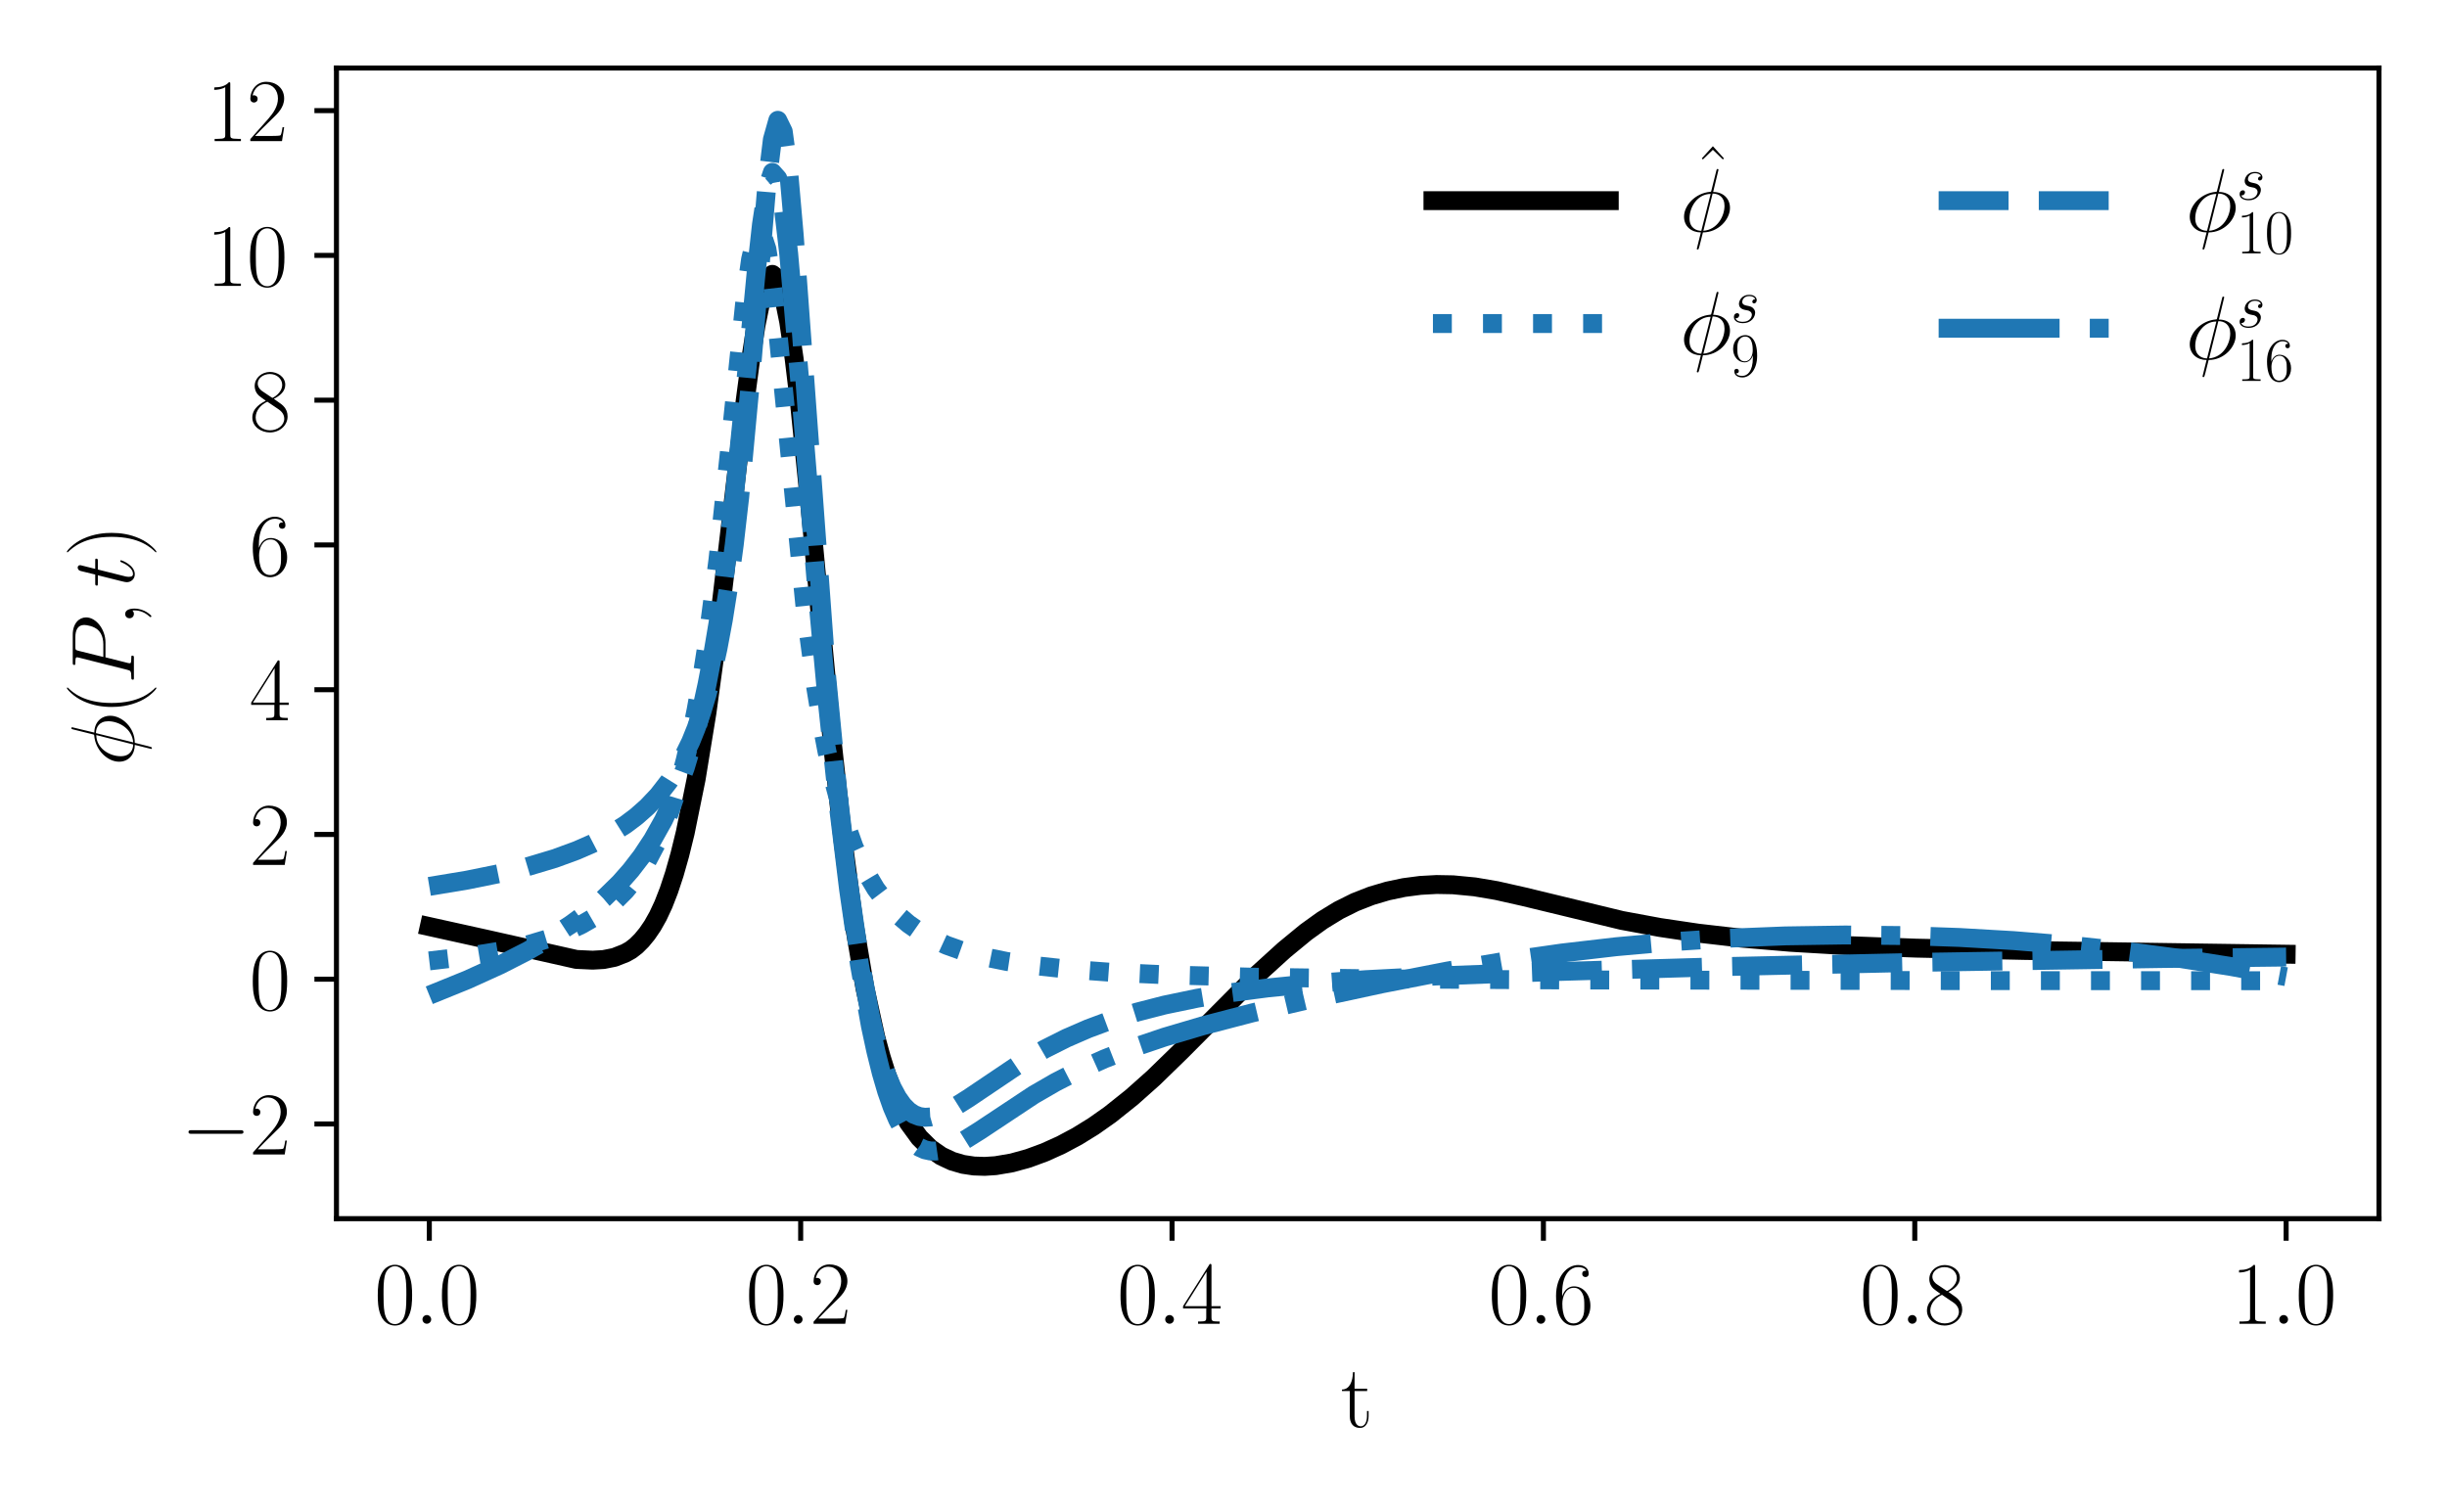 <?xml version="1.0" encoding="utf-8" standalone="no"?>
<!DOCTYPE svg PUBLIC "-//W3C//DTD SVG 1.1//EN"
  "http://www.w3.org/Graphics/SVG/1.1/DTD/svg11.dtd">
<svg xmlns:xlink="http://www.w3.org/1999/xlink" width="388.543pt" height="240.133pt" viewBox="0 0 388.543 240.133" xmlns="http://www.w3.org/2000/svg" version="1.1">
 <defs>
  <style type="text/css">*{stroke-linejoin: round; stroke-linecap: butt}</style>
 </defs>
 <g id="figure_1">
  <g id="patch_1">
   <path d="M 0 240.133 
L 388.543 240.133 
L 388.543 0 
L 0 0 
z
" style="fill: #ffffff"/>
  </g>
  <g id="axes_1">
   <g id="patch_2">
    <path d="M 53.424 193.537 
L 377.743 193.537 
L 377.743 10.8 
L 53.424 10.8 
z
" style="fill: #ffffff"/>
   </g>
   <g id="matplotlib.axis_1">
    <g id="xtick_1">
     <g id="line2d_1">
      <defs>
       <path id="ma672a28281" d="M 0 0 
L 0 3.5 
" style="stroke: #000000; stroke-width: 0.8"/>
      </defs>
      <g>
       <use xlink:href="#ma672a28281" x="68.166" y="193.537" style="stroke: #000000; stroke-width: 0.8"/>
      </g>
     </g>
     <g id="text_1">
      <!-- $\mathdefault{0.0}$ -->
      <g transform="translate(59.441 210.223) scale(0.14 -0.14)">
       <defs>
        <path id="CMR17-30" d="M 2688 2025 
C 2688 2416 2682 3080 2413 3591 
C 2176 4039 1798 4198 1466 4198 
C 1158 4198 768 4058 525 3597 
C 269 3118 243 2524 243 2025 
C 243 1661 250 1106 448 619 
C 723 -39 1216 -128 1466 -128 
C 1760 -128 2208 -7 2470 600 
C 2662 1042 2688 1559 2688 2025 
z
M 1466 -26 
C 1056 -26 813 325 723 812 
C 653 1188 653 1738 653 2096 
C 653 2588 653 2997 736 3387 
C 858 3929 1216 4096 1466 4096 
C 1728 4096 2067 3923 2189 3400 
C 2272 3036 2278 2607 2278 2096 
C 2278 1680 2278 1169 2202 792 
C 2067 95 1690 -26 1466 -26 
z
" transform="scale(0.016)"/>
        <path id="CMMI12-3a" d="M 1178 307 
C 1178 492 1024 619 870 619 
C 685 619 557 466 557 313 
C 557 128 710 0 864 0 
C 1050 0 1178 153 1178 307 
z
" transform="scale(0.016)"/>
       </defs>
       <use xlink:href="#CMR17-30" transform="scale(0.996)"/>
       <use xlink:href="#CMMI12-3a" transform="translate(45.69 0) scale(0.996)"/>
       <use xlink:href="#CMR17-30" transform="translate(72.788 0) scale(0.996)"/>
      </g>
     </g>
    </g>
    <g id="xtick_2">
     <g id="line2d_2">
      <g>
       <use xlink:href="#ma672a28281" x="127.133" y="193.537" style="stroke: #000000; stroke-width: 0.8"/>
      </g>
     </g>
     <g id="text_2">
      <!-- $\mathdefault{0.2}$ -->
      <g transform="translate(118.408 210.223) scale(0.14 -0.14)">
       <defs>
        <path id="CMR17-32" d="M 2669 989 
L 2554 989 
C 2490 536 2438 459 2413 420 
C 2381 369 1920 369 1830 369 
L 602 369 
C 832 619 1280 1072 1824 1597 
C 2214 1967 2669 2402 2669 3035 
C 2669 3790 2067 4224 1395 4224 
C 691 4224 262 3604 262 3030 
C 262 2780 448 2748 525 2748 
C 589 2748 781 2787 781 3010 
C 781 3207 614 3264 525 3264 
C 486 3264 448 3258 422 3245 
C 544 3790 915 4058 1306 4058 
C 1862 4058 2227 3617 2227 3035 
C 2227 2479 1901 2000 1536 1584 
L 262 146 
L 262 0 
L 2515 0 
L 2669 989 
z
" transform="scale(0.016)"/>
       </defs>
       <use xlink:href="#CMR17-30" transform="scale(0.996)"/>
       <use xlink:href="#CMMI12-3a" transform="translate(45.69 0) scale(0.996)"/>
       <use xlink:href="#CMR17-32" transform="translate(72.788 0) scale(0.996)"/>
      </g>
     </g>
    </g>
    <g id="xtick_3">
     <g id="line2d_3">
      <g>
       <use xlink:href="#ma672a28281" x="186.1" y="193.537" style="stroke: #000000; stroke-width: 0.8"/>
      </g>
     </g>
     <g id="text_3">
      <!-- $\mathdefault{0.4}$ -->
      <g transform="translate(177.375 210.223) scale(0.14 -0.14)">
       <defs>
        <path id="CMR17-34" d="M 2150 4122 
C 2150 4256 2144 4256 2029 4256 
L 128 1254 
L 128 1088 
L 1779 1088 
L 1779 457 
C 1779 224 1766 160 1318 160 
L 1197 160 
L 1197 0 
C 1402 0 1747 0 1965 0 
C 2182 0 2528 0 2733 0 
L 2733 160 
L 2611 160 
C 2163 160 2150 224 2150 457 
L 2150 1088 
L 2803 1088 
L 2803 1254 
L 2150 1254 
L 2150 4122 
z
M 1798 3703 
L 1798 1254 
L 256 1254 
L 1798 3703 
z
" transform="scale(0.016)"/>
       </defs>
       <use xlink:href="#CMR17-30" transform="scale(0.996)"/>
       <use xlink:href="#CMMI12-3a" transform="translate(45.69 0) scale(0.996)"/>
       <use xlink:href="#CMR17-34" transform="translate(72.788 0) scale(0.996)"/>
      </g>
     </g>
    </g>
    <g id="xtick_4">
     <g id="line2d_4">
      <g>
       <use xlink:href="#ma672a28281" x="245.067" y="193.537" style="stroke: #000000; stroke-width: 0.8"/>
      </g>
     </g>
     <g id="text_4">
      <!-- $\mathdefault{0.6}$ -->
      <g transform="translate(236.342 210.223) scale(0.14 -0.14)">
       <defs>
        <path id="CMR17-36" d="M 678 2176 
C 678 3690 1395 4032 1811 4032 
C 1946 4032 2272 4009 2400 3776 
C 2298 3776 2106 3776 2106 3553 
C 2106 3381 2246 3323 2336 3323 
C 2394 3323 2566 3348 2566 3560 
C 2566 3954 2246 4179 1805 4179 
C 1043 4179 243 3390 243 1984 
C 243 253 966 -128 1478 -128 
C 2099 -128 2688 427 2688 1283 
C 2688 2081 2170 2662 1517 2662 
C 1126 2662 838 2407 678 1960 
L 678 2176 
z
M 1478 25 
C 691 25 691 1200 691 1436 
C 691 1896 909 2560 1504 2560 
C 1613 2560 1926 2560 2138 2120 
C 2253 1870 2253 1609 2253 1289 
C 2253 944 2253 690 2118 434 
C 1978 171 1773 25 1478 25 
z
" transform="scale(0.016)"/>
       </defs>
       <use xlink:href="#CMR17-30" transform="scale(0.996)"/>
       <use xlink:href="#CMMI12-3a" transform="translate(45.69 0) scale(0.996)"/>
       <use xlink:href="#CMR17-36" transform="translate(72.788 0) scale(0.996)"/>
      </g>
     </g>
    </g>
    <g id="xtick_5">
     <g id="line2d_5">
      <g>
       <use xlink:href="#ma672a28281" x="304.034" y="193.537" style="stroke: #000000; stroke-width: 0.8"/>
      </g>
     </g>
     <g id="text_5">
      <!-- $\mathdefault{0.8}$ -->
      <g transform="translate(295.309 210.223) scale(0.14 -0.14)">
       <defs>
        <path id="CMR17-38" d="M 1741 2264 
C 2144 2467 2554 2773 2554 3263 
C 2554 3841 1990 4179 1472 4179 
C 890 4179 378 3759 378 3180 
C 378 3021 416 2747 666 2505 
C 730 2442 998 2251 1171 2130 
C 883 1983 211 1634 211 934 
C 211 279 838 -128 1459 -128 
C 2144 -128 2720 362 2720 1010 
C 2720 1590 2330 1857 2074 2029 
L 1741 2264 
z
M 902 2822 
C 851 2854 595 3051 595 3351 
C 595 3739 998 4032 1459 4032 
C 1965 4032 2336 3676 2336 3262 
C 2336 2669 1670 2331 1638 2331 
C 1632 2331 1626 2331 1574 2370 
L 902 2822 
z
M 2080 1519 
C 2176 1449 2483 1240 2483 851 
C 2483 381 2010 25 1472 25 
C 890 25 448 438 448 940 
C 448 1443 838 1862 1280 2060 
L 2080 1519 
z
" transform="scale(0.016)"/>
       </defs>
       <use xlink:href="#CMR17-30" transform="scale(0.996)"/>
       <use xlink:href="#CMMI12-3a" transform="translate(45.69 0) scale(0.996)"/>
       <use xlink:href="#CMR17-38" transform="translate(72.788 0) scale(0.996)"/>
      </g>
     </g>
    </g>
    <g id="xtick_6">
     <g id="line2d_6">
      <g>
       <use xlink:href="#ma672a28281" x="363.001" y="193.537" style="stroke: #000000; stroke-width: 0.8"/>
      </g>
     </g>
     <g id="text_6">
      <!-- $\mathdefault{1.0}$ -->
      <g transform="translate(354.276 210.223) scale(0.14 -0.14)">
       <defs>
        <path id="CMR17-31" d="M 1702 4058 
C 1702 4192 1696 4192 1606 4192 
C 1357 3916 979 3827 621 3827 
C 602 3827 570 3827 563 3808 
C 557 3795 557 3782 557 3648 
C 755 3648 1088 3686 1344 3839 
L 1344 461 
C 1344 236 1331 160 781 160 
L 589 160 
L 589 0 
C 896 0 1216 0 1523 0 
C 1830 0 2150 0 2458 0 
L 2458 160 
L 2266 160 
C 1715 160 1702 230 1702 458 
L 1702 4058 
z
" transform="scale(0.016)"/>
       </defs>
       <use xlink:href="#CMR17-31" transform="scale(0.996)"/>
       <use xlink:href="#CMMI12-3a" transform="translate(45.69 0) scale(0.996)"/>
       <use xlink:href="#CMR17-30" transform="translate(72.788 0) scale(0.996)"/>
      </g>
     </g>
    </g>
    <g id="text_7">
     <!-- t -->
     <g transform="translate(212.928 226.621) scale(0.14 -0.14)">
      <defs>
       <path id="CMR17-74" d="M 966 2560 
L 1862 2560 
L 1862 2725 
L 966 2725 
L 966 3904 
L 851 3904 
C 838 3245 614 2668 70 2668 
L 70 2560 
L 627 2560 
L 627 771 
C 627 650 627 -64 1370 -64 
C 1747 -64 1965 306 1965 777 
L 1965 1140 
L 1850 1140 
L 1850 783 
C 1850 344 1677 51 1408 51 
C 1222 51 966 178 966 758 
L 966 2560 
z
" transform="scale(0.016)"/>
      </defs>
      <use xlink:href="#CMR17-74" transform="scale(0.996)"/>
     </g>
    </g>
   </g>
   <g id="matplotlib.axis_2">
    <g id="ytick_1">
     <g id="line2d_7">
      <defs>
       <path id="m652896adfc" d="M 0 0 
L -3.5 0 
" style="stroke: #000000; stroke-width: 0.8"/>
      </defs>
      <g>
       <use xlink:href="#m652896adfc" x="53.424" y="178.499" style="stroke: #000000; stroke-width: 0.8"/>
      </g>
     </g>
     <g id="text_8">
      <!-- $\mathdefault{−2}$ -->
      <g transform="translate(28.748 183.342) scale(0.14 -0.14)">
       <defs>
        <path id="CMSY10-0" d="M 4218 1472 
C 4326 1472 4442 1472 4442 1600 
C 4442 1728 4326 1728 4218 1728 
L 755 1728 
C 646 1728 531 1728 531 1600 
C 531 1472 646 1472 755 1472 
L 4218 1472 
z
" transform="scale(0.016)"/>
       </defs>
       <use xlink:href="#CMSY10-0" transform="scale(0.996)"/>
       <use xlink:href="#CMR17-32" transform="translate(77.487 0) scale(0.996)"/>
      </g>
     </g>
    </g>
    <g id="ytick_2">
     <g id="line2d_8">
      <g>
       <use xlink:href="#m652896adfc" x="53.424" y="155.509" style="stroke: #000000; stroke-width: 0.8"/>
      </g>
     </g>
     <g id="text_9">
      <!-- $\mathdefault{0}$ -->
      <g transform="translate(39.596 160.352) scale(0.14 -0.14)">
       <use xlink:href="#CMR17-30" transform="scale(0.996)"/>
      </g>
     </g>
    </g>
    <g id="ytick_3">
     <g id="line2d_9">
      <g>
       <use xlink:href="#m652896adfc" x="53.424" y="132.519" style="stroke: #000000; stroke-width: 0.8"/>
      </g>
     </g>
     <g id="text_10">
      <!-- $\mathdefault{2}$ -->
      <g transform="translate(39.596 137.362) scale(0.14 -0.14)">
       <use xlink:href="#CMR17-32" transform="scale(0.996)"/>
      </g>
     </g>
    </g>
    <g id="ytick_4">
     <g id="line2d_10">
      <g>
       <use xlink:href="#m652896adfc" x="53.424" y="109.529" style="stroke: #000000; stroke-width: 0.8"/>
      </g>
     </g>
     <g id="text_11">
      <!-- $\mathdefault{4}$ -->
      <g transform="translate(39.596 114.372) scale(0.14 -0.14)">
       <use xlink:href="#CMR17-34" transform="scale(0.996)"/>
      </g>
     </g>
    </g>
    <g id="ytick_5">
     <g id="line2d_11">
      <g>
       <use xlink:href="#m652896adfc" x="53.424" y="86.539" style="stroke: #000000; stroke-width: 0.8"/>
      </g>
     </g>
     <g id="text_12">
      <!-- $\mathdefault{6}$ -->
      <g transform="translate(39.596 91.382) scale(0.14 -0.14)">
       <use xlink:href="#CMR17-36" transform="scale(0.996)"/>
      </g>
     </g>
    </g>
    <g id="ytick_6">
     <g id="line2d_12">
      <g>
       <use xlink:href="#m652896adfc" x="53.424" y="63.549" style="stroke: #000000; stroke-width: 0.8"/>
      </g>
     </g>
     <g id="text_13">
      <!-- $\mathdefault{8}$ -->
      <g transform="translate(39.596 68.392) scale(0.14 -0.14)">
       <use xlink:href="#CMR17-38" transform="scale(0.996)"/>
      </g>
     </g>
    </g>
    <g id="ytick_7">
     <g id="line2d_13">
      <g>
       <use xlink:href="#m652896adfc" x="53.424" y="40.559" style="stroke: #000000; stroke-width: 0.8"/>
      </g>
     </g>
     <g id="text_14">
      <!-- $\mathdefault{10}$ -->
      <g transform="translate(32.767 45.402) scale(0.14 -0.14)">
       <use xlink:href="#CMR17-31" transform="scale(0.996)"/>
       <use xlink:href="#CMR17-30" transform="translate(45.69 0) scale(0.996)"/>
      </g>
     </g>
    </g>
    <g id="ytick_8">
     <g id="line2d_14">
      <g>
       <use xlink:href="#m652896adfc" x="53.424" y="17.569" style="stroke: #000000; stroke-width: 0.8"/>
      </g>
     </g>
     <g id="text_15">
      <!-- $\mathdefault{12}$ -->
      <g transform="translate(32.767 22.412) scale(0.14 -0.14)">
       <use xlink:href="#CMR17-31" transform="scale(0.996)"/>
       <use xlink:href="#CMR17-32" transform="translate(45.69 0) scale(0.996)"/>
      </g>
     </g>
    </g>
    <g id="text_16">
     <!-- $\phi(P, t)$ -->
     <g transform="translate(21.261 121.637) rotate(-90) scale(0.14 -0.14)">
      <defs>
       <path id="CMMI12-1e" d="M 2752 4390 
C 2752 4448 2707 4448 2688 4448 
C 2630 4448 2624 4435 2598 4326 
L 2253 2939 
C 2234 2856 2227 2849 2221 2843 
C 2214 2830 2170 2824 2157 2824 
C 1107 2734 301 1864 301 1057 
C 301 361 832 -64 1498 -64 
C 1446 -261 1402 -463 1350 -659 
C 1261 -995 1210 -1204 1210 -1229 
C 1210 -1241 1210 -1280 1274 -1280 
C 1293 -1280 1318 -1280 1331 -1254 
C 1344 -1241 1382 -1089 1408 -1008 
L 1645 -64 
C 2739 -64 3571 854 3571 1680 
C 3571 2343 3085 2816 2374 2816 
L 2752 4390 
z
M 2336 2701 
C 2758 2701 3181 2463 3181 1828 
C 3181 1097 2675 128 1677 50 
L 2336 2701 
z
M 1530 50 
C 1216 50 691 220 691 938 
C 691 1761 1274 2676 2195 2676 
L 1530 50 
z
" transform="scale(0.016)"/>
       <path id="CMR17-28" d="M 1958 -1561 
C 1958 -1555 1958 -1542 1939 -1523 
C 1645 -1224 858 -407 858 1581 
C 858 3569 1632 4379 1946 4697 
C 1946 4704 1958 4717 1958 4736 
C 1958 4755 1939 4768 1914 4768 
C 1843 4768 1299 4296 986 3594 
C 666 2887 576 2199 576 1588 
C 576 1128 621 351 1005 -471 
C 1312 -1135 1837 -1600 1914 -1600 
C 1946 -1600 1958 -1587 1958 -1561 
z
" transform="scale(0.016)"/>
       <path id="CMMI12-50" d="M 1894 2023 
L 2970 2023 
C 3853 2023 4736 2673 4736 3401 
C 4736 3898 4314 4352 3507 4352 
L 1530 4352 
C 1408 4352 1350 4352 1350 4231 
C 1350 4167 1408 4167 1504 4167 
C 1894 4167 1894 4116 1894 4046 
C 1894 4034 1894 3995 1869 3899 
L 1005 472 
C 947 249 934 185 486 185 
C 365 185 301 185 301 70 
C 301 0 358 0 397 0 
C 518 0 646 0 768 0 
L 1517 0 
C 1638 0 1773 0 1894 0 
C 1946 0 2016 0 2016 121 
C 2016 185 1958 185 1862 185 
C 1478 185 1472 230 1472 293 
C 1472 325 1478 369 1485 401 
L 1894 2023 
z
M 2355 3930 
C 2413 4167 2438 4167 2688 4167 
L 3322 4167 
C 3802 4167 4198 4013 4198 3535 
C 4198 3369 4115 2827 3821 2534 
C 3712 2419 3405 2176 2822 2176 
L 1920 2176 
L 2355 3930 
z
" transform="scale(0.016)"/>
       <path id="CMMI12-3b" d="M 1248 -31 
C 1248 343 1126 619 864 619 
C 659 619 557 453 557 313 
C 557 172 653 0 870 0 
C 954 0 1024 26 1082 83 
C 1094 96 1101 96 1107 96 
C 1120 96 1120 5 1120 -27 
C 1120 -240 1082 -659 710 -1080 
C 640 -1157 640 -1170 640 -1183 
C 640 -1216 672 -1248 704 -1248 
C 755 -1248 1248 -771 1248 -31 
z
" transform="scale(0.016)"/>
       <path id="CMMI12-74" d="M 1286 2566 
L 1875 2566 
C 1997 2566 2061 2566 2061 2681 
C 2061 2752 2022 2752 1894 2752 
L 1331 2752 
L 1568 3692 
C 1594 3781 1594 3794 1594 3840 
C 1594 3943 1510 4000 1427 4000 
C 1376 4000 1229 3981 1178 3775 
L 928 2752 
L 326 2752 
C 198 2752 141 2752 141 2630 
C 141 2566 186 2566 307 2566 
L 877 2566 
L 454 881 
C 403 658 384 594 384 511 
C 384 211 595 -64 954 -64 
C 1600 -64 1946 868 1946 912 
C 1946 951 1920 970 1882 970 
C 1869 970 1843 970 1830 944 
C 1824 938 1818 931 1773 829 
C 1638 511 1344 64 973 64 
C 781 64 768 224 768 364 
C 768 370 768 492 787 568 
L 1286 2566 
z
" transform="scale(0.016)"/>
       <path id="CMR17-29" d="M 1683 1581 
C 1683 2040 1638 2817 1254 3639 
C 947 4303 422 4768 346 4768 
C 326 4768 301 4761 301 4729 
C 301 4717 307 4710 314 4697 
C 621 4378 1402 3568 1402 1584 
C 1402 -407 627 -1217 314 -1537 
C 307 -1549 301 -1556 301 -1568 
C 301 -1600 326 -1600 346 -1600 
C 416 -1600 960 -1128 1274 -426 
C 1594 281 1683 969 1683 1581 
z
" transform="scale(0.016)"/>
      </defs>
      <use xlink:href="#CMMI12-1e" transform="scale(0.996)"/>
      <use xlink:href="#CMR17-28" transform="translate(57.734 0) scale(0.996)"/>
      <use xlink:href="#CMMI12-50" transform="translate(93.015 0) scale(0.996)"/>
      <use xlink:href="#CMMI12-3b" transform="translate(158.602 0) scale(0.996)"/>
      <use xlink:href="#CMMI12-74" transform="translate(202.303 0) scale(0.996)"/>
      <use xlink:href="#CMR17-29" transform="translate(237.53 0) scale(0.996)"/>
     </g>
    </g>
   </g>
   <g id="line2d_15">
    <path d="M 68.166 147.147 
L 77.677 149.25 
L 91.511 152.364 
L 94.105 152.483 
L 95.834 152.384 
L 97.563 152.038 
L 99.292 151.359 
L 100.157 150.873 
L 101.021 150.202 
L 101.886 149.337 
L 102.751 148.286 
L 103.616 147.019 
L 104.48 145.484 
L 105.345 143.629 
L 106.209 141.412 
L 107.074 138.796 
L 107.939 135.748 
L 108.803 132.238 
L 110.533 123.735 
L 112.262 113.134 
L 113.991 100.419 
L 116.585 78.365 
L 118.314 63.677 
L 119.179 57.176 
L 120.044 51.654 
L 120.908 47.404 
L 121.773 44.653 
L 122.638 43.574 
L 123.502 44.278 
L 124.367 46.801 
L 125.231 51.091 
L 126.096 56.98 
L 126.961 64.191 
L 128.69 81.271 
L 132.148 117.865 
L 133.877 133.666 
L 135.607 146.66 
L 137.336 156.896 
L 139.065 164.743 
L 139.93 167.912 
L 140.794 170.653 
L 141.659 173.017 
L 142.524 175.053 
L 144.253 178.3 
L 145.982 180.673 
L 147.711 182.383 
L 149.441 183.588 
L 151.17 184.403 
L 152.899 184.911 
L 154.628 185.172 
L 156.357 185.231 
L 158.087 185.118 
L 160.68 184.677 
L 163.274 183.96 
L 165.868 183.005 
L 168.462 181.833 
L 171.056 180.447 
L 173.65 178.842 
L 176.244 177.016 
L 179.702 174.256 
L 183.161 171.175 
L 187.484 166.97 
L 199.588 154.798 
L 203.911 150.87 
L 207.37 148.024 
L 209.964 146.157 
L 212.558 144.571 
L 215.152 143.278 
L 217.745 142.262 
L 220.339 141.495 
L 222.933 140.949 
L 225.527 140.61 
L 228.121 140.467 
L 230.715 140.514 
L 234.173 140.844 
L 237.632 141.43 
L 241.955 142.404 
L 257.518 146.17 
L 263.57 147.292 
L 269.622 148.19 
L 276.54 148.987 
L 284.321 149.649 
L 292.967 150.158 
L 304.207 150.572 
L 321.499 150.94 
L 363.001 151.537 
L 363.001 151.537 
" clip-path="url(#p90de4a39cc)" style="fill: none; stroke: #000000; stroke-width: 3; stroke-linecap: square"/>
   </g>
   <g id="line2d_16">
    <path d="M 68.166 152.6 
L 74.219 151.887 
L 79.406 151.035 
L 83.729 150.064 
L 87.188 149.032 
L 89.782 148.047 
L 92.375 146.814 
L 94.105 145.81 
L 95.834 144.62 
L 97.563 143.195 
L 99.292 141.471 
L 101.021 139.363 
L 102.751 136.751 
L 104.48 133.476 
L 106.209 129.313 
L 107.074 126.806 
L 107.939 123.954 
L 108.803 120.7 
L 109.668 116.981 
L 110.533 112.726 
L 111.397 107.862 
L 112.262 102.312 
L 113.991 88.944 
L 115.72 72.671 
L 118.314 47.374 
L 119.179 41.191 
L 120.044 37.501 
L 120.908 36.905 
L 121.773 39.549 
L 122.638 45.071 
L 123.502 52.728 
L 127.825 96.4 
L 129.554 109.362 
L 130.419 114.643 
L 131.284 119.227 
L 132.148 123.2 
L 133.877 129.635 
L 135.607 134.51 
L 137.336 138.246 
L 139.065 141.148 
L 140.794 143.434 
L 142.524 145.257 
L 144.253 146.73 
L 145.982 147.934 
L 147.711 148.927 
L 150.305 150.118 
L 152.899 151.042 
L 156.357 151.979 
L 159.816 152.68 
L 164.139 153.33 
L 169.326 153.888 
L 176.244 154.396 
L 185.755 154.836 
L 198.724 155.183 
L 217.745 155.444 
L 248.872 155.626 
L 311.124 155.729 
L 363.001 155.748 
L 363.001 155.748 
" clip-path="url(#p90de4a39cc)" style="fill: none; stroke-dasharray: 3,4.95; stroke-dashoffset: 0; stroke: #1f77b4; stroke-width: 3"/>
   </g>
   <g id="line2d_17">
    <path d="M 68.166 140.768 
L 74.219 139.762 
L 79.406 138.708 
L 83.729 137.644 
L 88.052 136.35 
L 91.511 135.085 
L 94.105 133.953 
L 96.698 132.61 
L 99.292 130.981 
L 101.021 129.681 
L 102.751 128.153 
L 104.48 126.328 
L 106.209 124.105 
L 107.939 121.337 
L 109.668 117.805 
L 110.533 115.656 
L 111.397 113.182 
L 112.262 110.312 
L 113.126 106.966 
L 113.991 103.041 
L 114.856 98.418 
L 115.72 92.961 
L 116.585 86.524 
L 117.449 78.977 
L 119.179 60.394 
L 121.773 29.271 
L 122.638 22.169 
L 123.502 19.106 
L 124.367 20.881 
L 125.231 27.269 
L 126.096 37.171 
L 131.284 107.704 
L 133.013 125.51 
L 134.742 140.217 
L 136.471 152.101 
L 138.201 161.329 
L 139.065 165.004 
L 139.93 168.096 
L 140.794 170.647 
L 141.659 172.701 
L 142.524 174.312 
L 143.388 175.528 
L 144.253 176.402 
L 145.117 176.982 
L 145.982 177.313 
L 146.847 177.436 
L 147.711 177.388 
L 149.441 176.9 
L 151.17 176.055 
L 153.764 174.425 
L 162.41 168.601 
L 165.868 166.606 
L 169.326 164.867 
L 172.785 163.366 
L 176.244 162.079 
L 180.567 160.727 
L 184.89 159.614 
L 190.078 158.533 
L 195.265 157.673 
L 201.317 156.887 
L 208.235 156.203 
L 216.881 155.575 
L 228.121 154.994 
L 246.278 154.315 
L 274.81 153.482 
L 305.072 152.823 
L 343.115 152.225 
L 363.001 151.987 
L 363.001 151.987 
" clip-path="url(#p90de4a39cc)" style="fill: none; stroke-dasharray: 11.1,4.8; stroke-dashoffset: 0; stroke: #1f77b4; stroke-width: 3"/>
   </g>
   <g id="line2d_18">
    <path d="M 68.166 158.054 
L 74.219 155.595 
L 79.406 153.239 
L 83.729 151.034 
L 87.188 149.054 
L 90.646 146.812 
L 93.24 144.899 
L 95.834 142.719 
L 98.428 140.177 
L 100.157 138.214 
L 101.886 135.967 
L 103.616 133.354 
L 105.345 130.261 
L 107.074 126.527 
L 108.803 121.925 
L 110.533 116.134 
L 111.397 112.659 
L 112.262 108.706 
L 113.126 104.198 
L 113.991 99.051 
L 114.856 93.178 
L 116.585 78.993 
L 118.314 61.712 
L 120.044 43.472 
L 120.908 35.655 
L 121.773 29.983 
L 122.638 27.372 
L 123.502 28.345 
L 124.367 32.844 
L 125.231 40.262 
L 126.961 60.198 
L 129.554 91.972 
L 131.284 110.731 
L 133.013 127.124 
L 134.742 141.273 
L 136.471 153.21 
L 138.201 162.906 
L 139.065 166.916 
L 139.93 170.385 
L 140.794 173.336 
L 141.659 175.799 
L 142.524 177.812 
L 143.388 179.415 
L 144.253 180.653 
L 145.117 181.568 
L 145.982 182.202 
L 146.847 182.595 
L 147.711 182.783 
L 148.576 182.8 
L 149.441 182.676 
L 151.17 182.101 
L 152.899 181.225 
L 155.493 179.604 
L 164.139 173.872 
L 167.597 171.873 
L 171.056 170.095 
L 175.379 168.151 
L 179.702 166.466 
L 184.89 164.707 
L 190.942 162.917 
L 198.724 160.885 
L 208.235 158.65 
L 219.475 156.23 
L 229.85 154.208 
L 239.361 152.587 
L 248.007 151.346 
L 256.653 150.343 
L 265.299 149.569 
L 273.945 149.01 
L 283.456 148.629 
L 292.967 148.485 
L 302.478 148.58 
L 311.124 148.877 
L 319.77 149.378 
L 328.417 150.087 
L 337.063 151.007 
L 345.709 152.145 
L 354.355 153.508 
L 363.001 155.106 
L 363.001 155.106 
" clip-path="url(#p90de4a39cc)" style="fill: none; stroke-dasharray: 19.2,4.8,3,4.8; stroke-dashoffset: 0; stroke: #1f77b4; stroke-width: 3"/>
   </g>
   <g id="patch_3">
    <path d="M 53.424 193.537 
L 53.424 10.8 
" style="fill: none; stroke: #000000; stroke-width: 0.8; stroke-linejoin: miter; stroke-linecap: square"/>
   </g>
   <g id="patch_4">
    <path d="M 377.743 193.537 
L 377.743 10.8 
" style="fill: none; stroke: #000000; stroke-width: 0.8; stroke-linejoin: miter; stroke-linecap: square"/>
   </g>
   <g id="patch_5">
    <path d="M 53.424 193.537 
L 377.743 193.537 
" style="fill: none; stroke: #000000; stroke-width: 0.8; stroke-linejoin: miter; stroke-linecap: square"/>
   </g>
   <g id="patch_6">
    <path d="M 53.424 10.8 
L 377.743 10.8 
" style="fill: none; stroke: #000000; stroke-width: 0.8; stroke-linejoin: miter; stroke-linecap: square"/>
   </g>
   <g id="legend_1">
    <g id="line2d_19">
     <path d="M 227.526 31.866 
L 241.526 31.866 
L 255.526 31.866 
" style="fill: none; stroke: #000000; stroke-width: 3; stroke-linecap: square"/>
    </g>
    <g id="text_17">
     <!-- $\hat{\phi}$ -->
     <g transform="translate(266.726 36.766) scale(0.14 -0.14)">
      <defs>
       <path id="CMR17-5e" d="M 1466 4421 
L 678 3555 
L 755 3478 
L 1466 4166 
L 2176 3478 
L 2253 3555 
L 1466 4421 
z
" transform="scale(0.016)"/>
      </defs>
      <use xlink:href="#CMR17-5e" transform="translate(14.151 26.297) scale(0.996)"/>
      <use xlink:href="#CMMI12-1e" transform="scale(0.996)"/>
     </g>
    </g>
    <g id="line2d_20">
     <path d="M 227.526 51.379 
L 241.526 51.379 
L 255.526 51.379 
" style="fill: none; stroke-dasharray: 3,4.95; stroke-dashoffset: 0; stroke: #1f77b4; stroke-width: 3"/>
    </g>
    <g id="text_18">
     <!-- $\phi^s_9$ -->
     <g transform="translate(266.726 56.279) scale(0.14 -0.14)">
      <defs>
       <path id="CMMI12-73" d="M 1459 1280 
C 1568 1261 1741 1223 1779 1216 
C 1862 1192 2150 1090 2150 783 
C 2150 586 1971 70 1229 70 
C 1094 70 614 70 486 436 
C 742 404 870 603 870 745 
C 870 880 781 950 653 950 
C 512 950 326 841 326 552 
C 326 173 710 -64 1222 -64 
C 2195 -64 2483 651 2483 984 
C 2483 1079 2483 1258 2278 1462 
C 2118 1616 1965 1648 1619 1718 
C 1446 1756 1171 1814 1171 2101 
C 1171 2229 1286 2689 1894 2689 
C 2163 2689 2426 2589 2490 2368 
C 2208 2368 2195 2125 2195 2119 
C 2195 1984 2317 1946 2374 1946 
C 2464 1946 2643 2015 2643 2281 
C 2643 2545 2400 2816 1901 2816 
C 1062 2816 838 2160 838 1899 
C 838 1414 1312 1312 1459 1280 
z
" transform="scale(0.016)"/>
       <path id="CMR17-39" d="M 2253 1864 
C 2253 464 1670 31 1190 31 
C 1043 31 685 31 538 294 
C 704 268 826 357 826 518 
C 826 692 685 749 595 749 
C 538 749 365 723 365 506 
C 365 71 742 -128 1203 -128 
C 1939 -128 2688 674 2688 2073 
C 2688 3817 1971 4179 1485 4179 
C 851 4179 243 3628 243 2778 
C 243 1991 762 1408 1414 1408 
C 1952 1408 2189 1903 2253 2112 
L 2253 1864 
z
M 1427 1510 
C 1254 1510 1011 1542 813 1922 
C 678 2169 678 2461 678 2771 
C 678 3146 678 3405 858 3684 
C 947 3817 1114 4032 1485 4032 
C 2240 4032 2240 2885 2240 2632 
C 2240 2182 2035 1510 1427 1510 
z
" transform="scale(0.016)"/>
      </defs>
      <use xlink:href="#CMMI12-1e" transform="scale(0.996)"/>
      <use xlink:href="#CMMI12-73" transform="translate(57.734 36.154) scale(0.697)"/>
      <use xlink:href="#CMR17-39" transform="translate(57.734 -24.74) scale(0.697)"/>
     </g>
    </g>
    <g id="line2d_21">
     <path d="M 307.826 31.866 
L 321.826 31.866 
L 335.826 31.866 
" style="fill: none; stroke-dasharray: 11.1,4.8; stroke-dashoffset: 0; stroke: #1f77b4; stroke-width: 3"/>
    </g>
    <g id="text_19">
     <!-- $\phi^s_{10}$ -->
     <g transform="translate(347.026 36.766) scale(0.14 -0.14)">
      <use xlink:href="#CMMI12-1e" transform="scale(0.996)"/>
      <use xlink:href="#CMMI12-73" transform="translate(57.734 36.154) scale(0.697)"/>
      <use xlink:href="#CMR17-31" transform="translate(57.734 -24.74) scale(0.697)"/>
      <use xlink:href="#CMR17-30" transform="translate(89.717 -24.74) scale(0.697)"/>
     </g>
    </g>
    <g id="line2d_22">
     <path d="M 307.826 52.128 
L 321.826 52.128 
L 335.826 52.128 
" style="fill: none; stroke-dasharray: 19.2,4.8,3,4.8; stroke-dashoffset: 0; stroke: #1f77b4; stroke-width: 3"/>
    </g>
    <g id="text_20">
     <!-- $\phi^s_{16}$ -->
     <g transform="translate(347.026 57.028) scale(0.14 -0.14)">
      <use xlink:href="#CMMI12-1e" transform="scale(0.996)"/>
      <use xlink:href="#CMMI12-73" transform="translate(57.734 36.154) scale(0.697)"/>
      <use xlink:href="#CMR17-31" transform="translate(57.734 -24.74) scale(0.697)"/>
      <use xlink:href="#CMR17-36" transform="translate(89.717 -24.74) scale(0.697)"/>
     </g>
    </g>
   </g>
  </g>
 </g>
 <defs>
  <clipPath id="p90de4a39cc">
   <rect x="53.424" y="10.8" width="324.319" height="182.737"/>
  </clipPath>
 </defs>
</svg>
